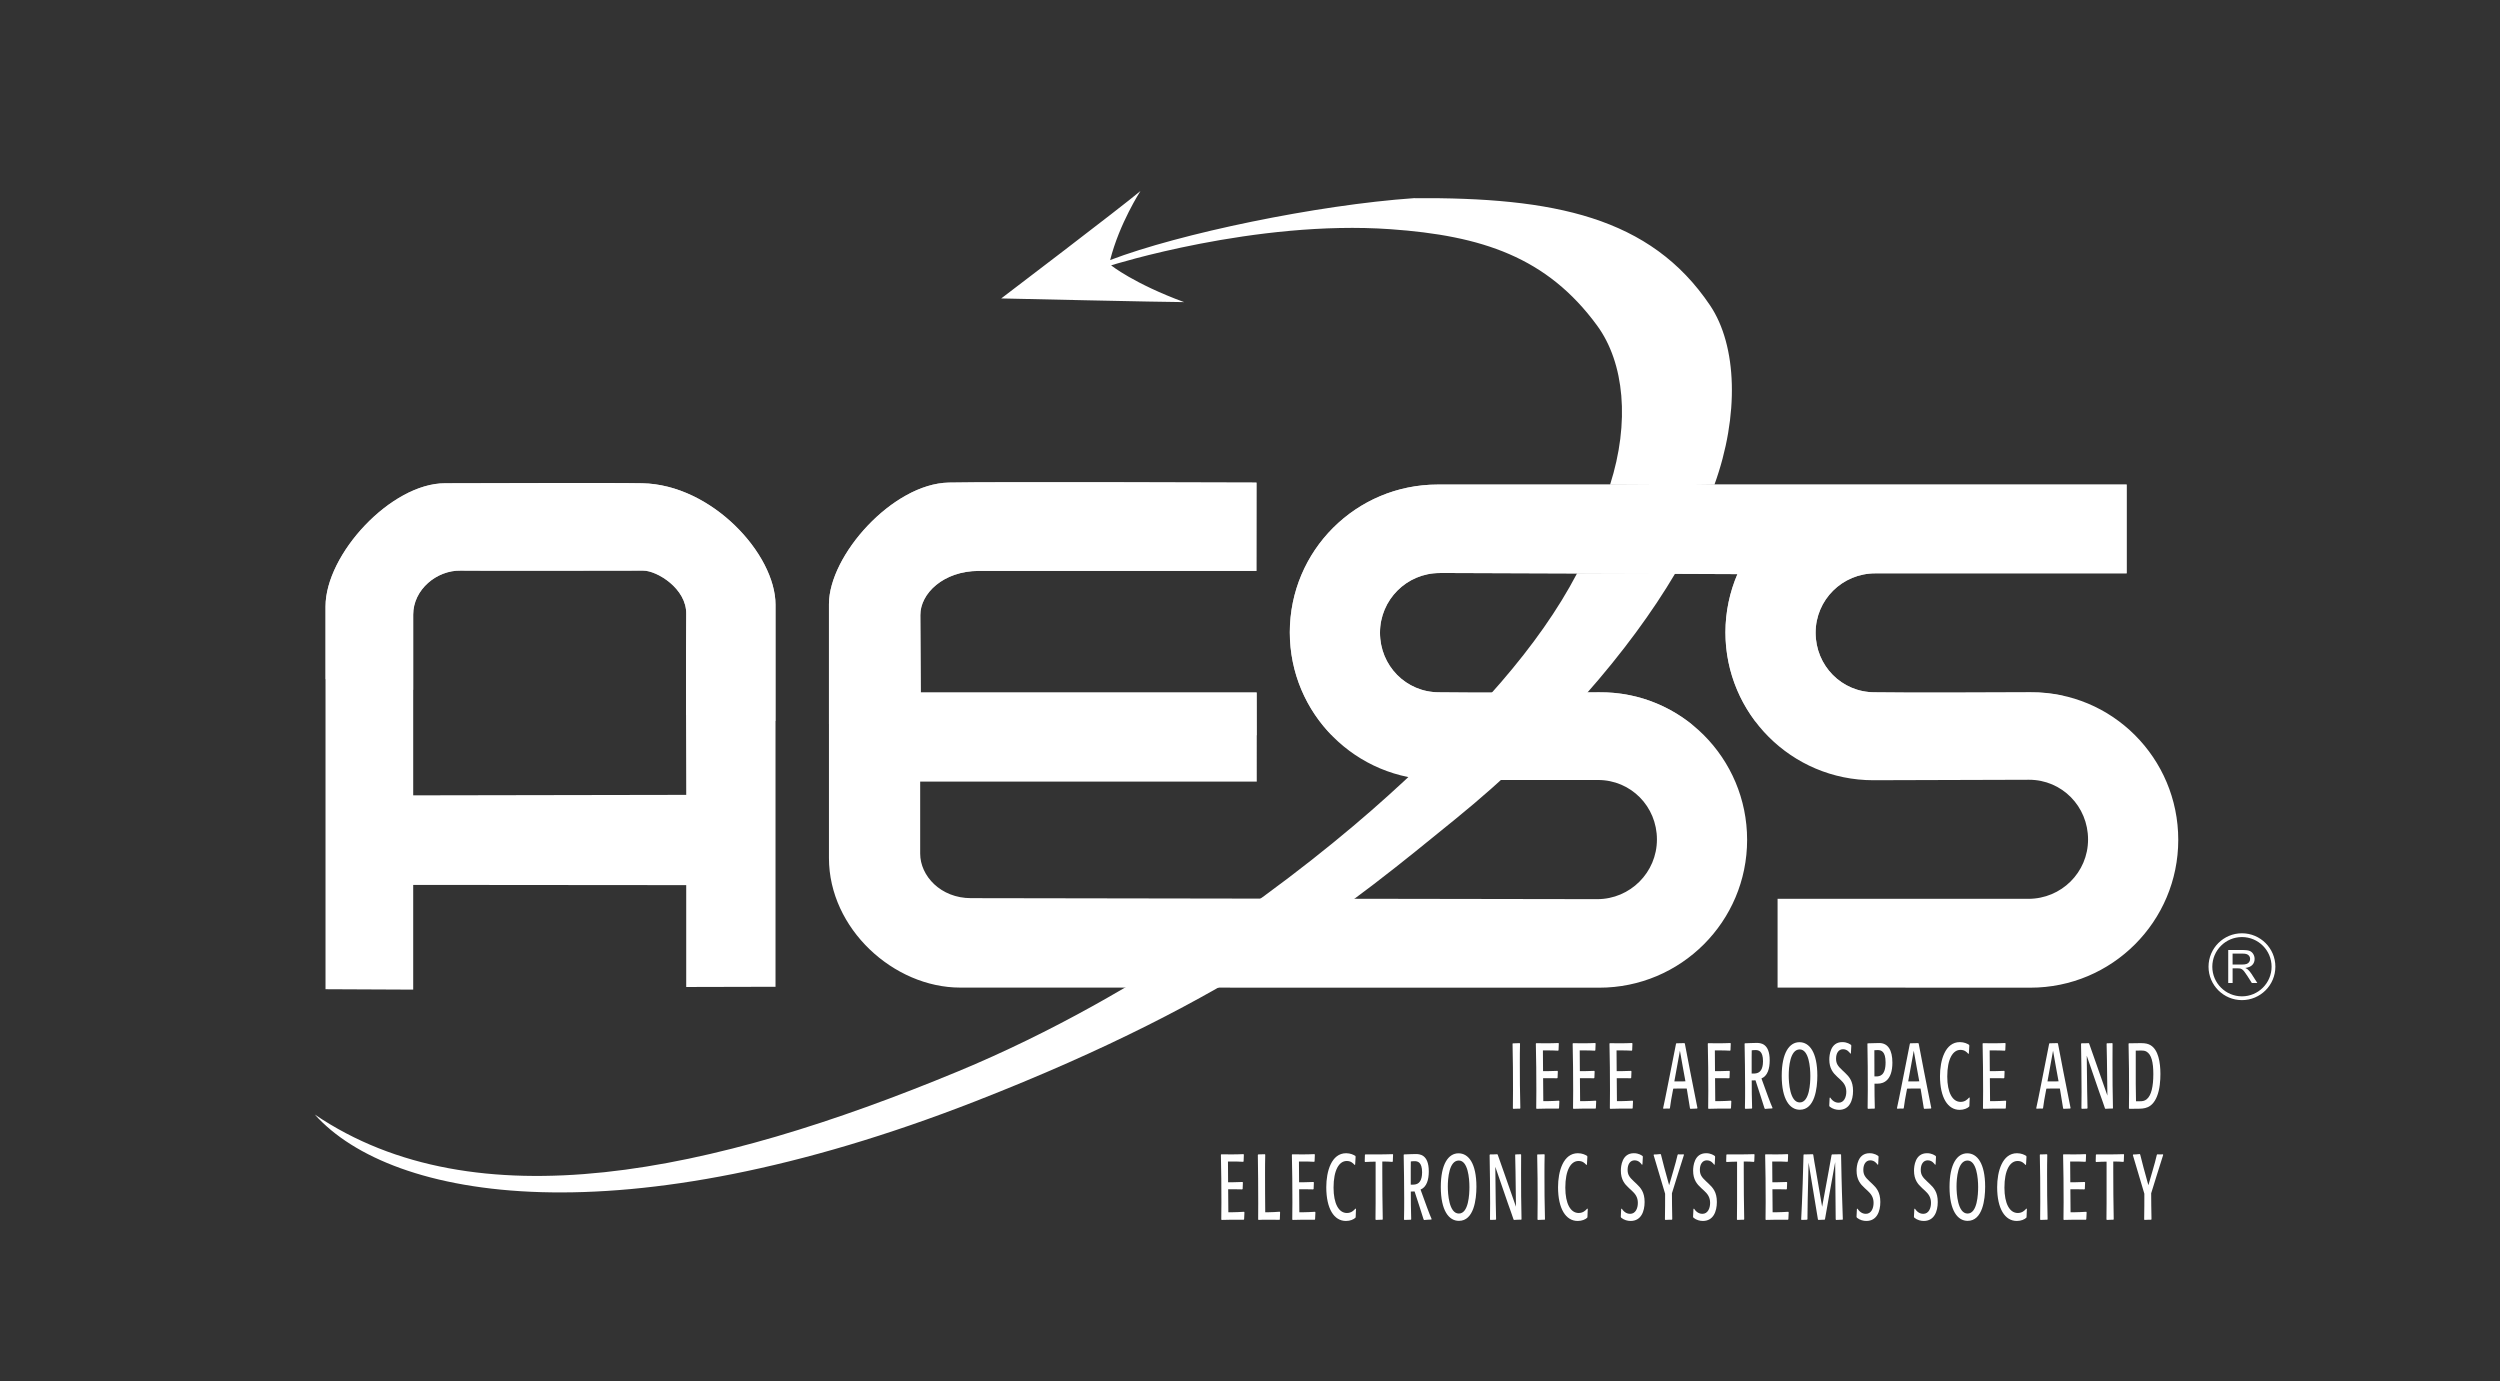 <?xml version="1.0" encoding="iso-8859-1"?>
<!-- Generator: Adobe Illustrator 26.0.1, SVG Export Plug-In . SVG Version: 6.00 Build 0)  -->
<svg version="1.1" xmlns="http://www.w3.org/2000/svg" xmlns:xlink="http://www.w3.org/1999/xlink" x="0px" y="0px"
	 viewBox="0 0 324 179" style="enable-background:new 0 0 324 179;" xml:space="preserve">
<rect x="0" y="0" width="324" height="179" fill="#333333" stroke="none"/>
<g id="AESS">
	<path style="fill:#FFFFFF;" d="M100.508,127.886c0,0,0-44.731,0-49.515c0-6.555-8.254-15.57-17.272-15.742
		c-4.06-0.078-21.86,0-25.552,0c-6.996,0-15.498,9.197-15.497,15.972c0.001,3.977,0,49.602,0,49.602l11.364,0.052v-13.572
		l35.383,0.03v13.201L100.508,127.886z M53.551,103.077c0,0,0-21.625,0-23.419c0-3.271,3.074-5.769,6.137-5.706
		c2.125,0.044,21.938,0,23.688,0s5.621,2.312,5.559,5.625s0,23.438,0,23.438L53.551,103.077z"/>
	<path style="fill:#FFFFFF;" d="M275.616,62.798h-89.294c-10.586,0-19.164,8.572-19.164,19.155c0,10.586,8.578,19.134,19.164,19.134
		c0,0,17.212,0,20.779,0c4.273,0,7.637,3.434,7.637,7.707c0,4.273-3.464,7.736-7.737,7.736l-81.163-0.13
		c-3.92,0-6.583-2.878-6.583-5.774c0-2.069,0-9.328,0-9.328h43.621V89.74h-43.543c0,0-0.041-8.121-0.056-10.019
		c-0.021-2.789,2.97-5.716,7.561-5.731c3.936-0.012,35.995,0,35.995,0l0.01-11.448c0,0-34.435-0.123-39.901,0
		c-7.255,0.163-15.509,9.435-15.509,15.75c0,4.613,0,24.927,0,32.918c0,9.154,8.393,16.782,17.012,16.782l82.818,0.012
		c10.586,0,19.164-8.578,19.164-19.161c0-10.586-8.554-19.21-19.14-19.122c-3.524,0.029-17.411,0.063-20.797,0
		c-4.273,0-7.643-3.445-7.643-7.719c0-4.273,3.464-7.736,7.737-7.736l0.019-0.008c3.521,0,38.564,0.149,38.564,0.149
		c-0.989,2.312-1.553,4.871-1.553,7.546c0,10.586,8.578,19.164,19.164,19.164c0,0,16.622-0.06,20.189-0.06
		c4.273,0,7.645,3.463,7.645,7.736c0,4.273-3.464,7.695-7.737,7.695h-0.02c-3.52,0-32.481,0-32.481,0v11.503l32.764,0.012
		c10.586,0,19.164-8.578,19.164-19.161c0-10.586-8.569-19.21-19.155-19.122c-3.525,0.029-16.813,0.063-20.199,0
		c-4.273,0-7.644-3.445-7.644-7.719c0-4.273,3.464-7.695,7.737-7.695h0.019c3.521,0,32.555,0,32.555,0V62.798z"/>
</g>
<g id="AESS_copy">
	<path style="opacity:0.7;fill:#FFFFFF;" d="M83.235,62.629c-4.06-0.078-21.86,0-25.552,0c-6.996,0-15.498,9.197-15.497,15.972
		c0,0.993,0,4.584,0,9.413c3.707,0.488,7.5,0.953,11.363,1.397v-9.753c0-3.271,3.074-5.769,6.137-5.706
		c2.125,0.044,21.938,0,23.688,0s5.621,2.312,5.559,5.625c-0.032,1.671-0.031,7.62-0.023,13.106
		c3.816,0.274,7.686,0.526,11.598,0.759V78.371C100.508,71.816,92.254,62.801,83.235,62.629z M243.042,74.307h0.019
		c3.521,0,32.555,0,32.555,0V62.798h-89.294c-10.586,0-19.164,8.572-19.164,19.155c0,5.181,2.063,9.865,5.403,13.307
		c16.089-0.116,31.737-0.569,46.757-1.33c-3.286-2.659-7.467-4.247-12.03-4.209c-3.524,0.029-17.411,0.063-20.797,0
		c-4.273,0-7.643-3.445-7.643-7.719c0-4.273,3.464-7.736,7.737-7.736l0.019-0.008c3.521,0,38.564,0.149,38.564,0.149
		c-0.989,2.312-1.553,4.871-1.553,7.546c0,4.334,1.455,8.317,3.879,11.527c14.017-0.825,27.441-1.916,40.118-3.246
		c-1.435-0.335-2.925-0.526-4.465-0.514c-3.525,0.029-16.813,0.063-20.199,0c-4.273,0-7.644-3.445-7.644-7.719
		C235.305,77.729,238.769,74.307,243.042,74.307z M119.333,89.74c0,0-0.041-8.121-0.056-10.019c-0.021-2.789,2.97-5.716,7.561-5.731
		c3.936-0.012,35.995,0,35.995,0l0.01-11.448c0,0-34.435-0.123-39.901,0c-7.255,0.163-15.509,9.435-15.509,15.75v15.537
		c17.696,0.93,36.274,1.436,55.44,1.46l-0.039-5.549H119.333z"/>
	<g>
		<g>
			<path style="fill:#FFFFFF;" d="M290.557,129.616c-2.389,0-4.332-1.943-4.332-4.332c0-2.388,1.943-4.331,4.332-4.331
				c2.388,0,4.331,1.943,4.331,4.331C294.888,127.673,292.944,129.616,290.557,129.616z M290.557,121.443
				c-2.118,0-3.842,1.724-3.842,3.841c0,2.118,1.724,3.842,3.842,3.842c2.117,0,3.841-1.724,3.841-3.842
				C294.397,123.167,292.674,121.443,290.557,121.443z"/>
		</g>
	</g>
	<g>
		<g>
			<g>
				<path style="fill:#FFFFFF;" d="M288.778,127.394v-4.276h1.896c0.381,0,0.671,0.039,0.869,0.115
					c0.198,0.077,0.357,0.213,0.476,0.407c0.118,0.194,0.178,0.409,0.178,0.645c0,0.304-0.098,0.56-0.294,0.768
					c-0.197,0.208-0.5,0.34-0.91,0.396c0.149,0.072,0.264,0.143,0.341,0.213c0.165,0.151,0.322,0.341,0.47,0.568l0.744,1.164h-0.712
					l-0.565-0.89c-0.166-0.257-0.302-0.453-0.409-0.589c-0.106-0.137-0.202-0.231-0.287-0.286c-0.084-0.055-0.171-0.093-0.258-0.113
					c-0.064-0.014-0.169-0.021-0.315-0.021h-0.656v1.898H288.778z M289.344,125.005h1.217c0.259,0,0.461-0.027,0.607-0.08
					c0.146-0.054,0.257-0.14,0.332-0.257c0.076-0.118,0.114-0.245,0.114-0.384c0-0.202-0.073-0.368-0.221-0.499
					c-0.146-0.13-0.378-0.195-0.695-0.195h-1.354V125.005z"/>
			</g>
		</g>
	</g>
</g>
<g id="FINAL_curve">
	<path style="fill:#FFFFFF;" d="M222.189,62.82c3.25-9,2.949-18.021-0.564-23.243c-7.729-11.486-20.261-14.02-38.386-13.895
		c-12.544,0.875-30.364,4.583-39.364,8.02c1.195-4.731,3.928-8.948,3.928-8.948c-2.412,2.041-18.044,13.923-18.044,13.923
		s21.312,0.478,23.702,0.478C146.962,36.766,144,34.39,144,34.39s18.712-5.917,36.188-4.687c11.88,0.836,20.312,3.625,26.799,12.491
		c3.541,4.841,4.261,12.543,1.677,20.627C211.319,62.836,219.147,62.914,222.189,62.82z"/>
	<path style="fill:#FFFFFF;" d="M179.921,103.097c-10.959,9.908-31.625,25.75-55.75,35.75c-31.952,13.244-62.5,19.75-83.376,5.597
		c10.001,11.153,39.617,16.245,85.626-1.722c34.25-13.375,48.804-25.686,62.188-36.562c12.781-10.387,22.621-21.881,28.536-31.905
		c-4.07,0-8.608,0.036-12.75,0.036C199.428,83.773,191.199,92.899,179.921,103.097z"/>
	<g>
		<path style="fill:#FFFFFF;" d="M196.069,143.632c0-0.384,0.017-1.463,0.017-2.327c0-2.23-0.009-3.802-0.059-6.032l0.042-0.061
			h0.218c0.244,0,0.412-0.012,0.656-0.023l0.051,0.06c-0.025,0.96-0.025,1.632-0.025,2.591c0,2.027,0.008,3.442,0.067,5.769
			l-0.042,0.072h-0.278c-0.227,0-0.378,0.012-0.604,0.024L196.069,143.632z"/>
		<path style="fill:#FFFFFF;" d="M200.531,142.708c0.563,0,0.95-0.036,1.513-0.06l0.051,0.072c-0.025,0.323-0.033,0.551-0.042,0.887
			l-0.051,0.072h-1.731c-0.429,0-0.866,0.024-1.127,0.024l-0.05-0.061c0.017-0.827,0.017-1.415,0.017-2.255
			c0-2.267-0.017-3.861-0.067-6.128l0.042-0.061c0.244,0,0.841,0.012,1.328,0.012c0.58,0,0.984-0.012,1.556-0.035l0.051,0.071
			c-0.018,0.312-0.025,0.54-0.034,0.852l-0.05,0.072c-0.572-0.036-0.968-0.036-1.539-0.036h-0.438c0,0.995,0.009,1.691,0.018,2.687
			h0.571c0.429,0,0.74-0.012,1.295-0.036l0.05,0.072c-0.017,0.3-0.024,0.516-0.033,0.827l-0.059,0.061
			c-0.277-0.013-0.471-0.013-0.748-0.013h-1.068c0,1.104,0.009,1.871,0.025,2.975H200.531z"/>
		<path style="fill:#FFFFFF;" d="M205.302,142.708c0.563,0,0.95-0.036,1.513-0.06l0.051,0.072c-0.025,0.323-0.033,0.551-0.042,0.887
			l-0.051,0.072h-1.731c-0.429,0-0.866,0.024-1.127,0.024l-0.05-0.061c0.017-0.827,0.017-1.415,0.017-2.255
			c0-2.267-0.017-3.861-0.067-6.128l0.042-0.061c0.244,0,0.841,0.012,1.328,0.012c0.58,0,0.984-0.012,1.556-0.035l0.051,0.071
			c-0.018,0.312-0.025,0.54-0.034,0.852l-0.05,0.072c-0.572-0.036-0.968-0.036-1.539-0.036h-0.438c0,0.995,0.009,1.691,0.018,2.687
			h0.571c0.429,0,0.74-0.012,1.295-0.036l0.05,0.072c-0.017,0.3-0.024,0.516-0.033,0.827l-0.059,0.061
			c-0.277-0.013-0.471-0.013-0.748-0.013h-1.068c0,1.104,0.009,1.871,0.025,2.975H205.302z"/>
		<path style="fill:#FFFFFF;" d="M210.074,142.708c0.563,0,0.95-0.036,1.513-0.06l0.051,0.072c-0.025,0.323-0.033,0.551-0.042,0.887
			l-0.051,0.072h-1.731c-0.429,0-0.866,0.024-1.127,0.024l-0.05-0.061c0.017-0.827,0.017-1.415,0.017-2.255
			c0-2.267-0.017-3.861-0.067-6.128l0.042-0.061c0.244,0,0.841,0.012,1.328,0.012c0.58,0,0.984-0.012,1.556-0.035l0.051,0.071
			c-0.018,0.312-0.025,0.54-0.034,0.852l-0.05,0.072c-0.572-0.036-0.968-0.036-1.539-0.036h-0.438c0,0.995,0.009,1.691,0.018,2.687
			h0.571c0.429,0,0.74-0.012,1.295-0.036l0.05,0.072c-0.017,0.3-0.024,0.516-0.033,0.827l-0.059,0.061
			c-0.277-0.013-0.471-0.013-0.748-0.013h-1.068c0,1.104,0.009,1.871,0.025,2.975H210.074z"/>
		<path style="fill:#FFFFFF;" d="M216.776,141.485c-0.151,0.791-0.252,1.331-0.353,2.122l-0.06,0.072
			c-0.067,0-0.219-0.012-0.327-0.012c-0.169,0-0.286,0.012-0.454,0.023l-0.042-0.071c0.21-0.948,0.345-1.644,0.538-2.615
			l0.604-3.046c0.202-0.996,0.328-1.703,0.53-2.687l0.05-0.061c0.388,0,0.656-0.012,1.034-0.023l0.06,0.06
			c0.084,0.504,1.228,6.393,1.631,8.348l-0.042,0.072c-0.319,0.012-0.547,0.012-0.874,0.036l-0.051-0.072
			c-0.126-0.84-0.228-1.439-0.37-2.267l-0.051-0.288h-1.219c-0.193,0-0.336,0-0.529,0.012L216.776,141.485z M218.088,138.259
			c-0.143-0.768-0.227-1.308-0.37-2.087c-0.143,0.779-0.235,1.331-0.723,3.981h0.706c0.27,0,0.463,0,0.731-0.012L218.088,138.259z"
			/>
		<path style="fill:#FFFFFF;" d="M222.816,142.708c0.563,0,0.95-0.036,1.513-0.06l0.051,0.072c-0.025,0.323-0.033,0.551-0.042,0.887
			l-0.051,0.072h-1.731c-0.429,0-0.866,0.024-1.127,0.024l-0.05-0.061c0.017-0.827,0.017-1.415,0.017-2.255
			c0-2.267-0.017-3.861-0.067-6.128l0.042-0.061c0.244,0,0.841,0.012,1.328,0.012c0.58,0,0.984-0.012,1.556-0.035l0.051,0.071
			c-0.018,0.312-0.025,0.54-0.034,0.852l-0.05,0.072c-0.572-0.036-0.968-0.036-1.539-0.036h-0.438c0,0.995,0.009,1.691,0.018,2.687
			h0.571c0.429,0,0.74-0.012,1.295-0.036l0.05,0.072c-0.017,0.3-0.024,0.516-0.033,0.827l-0.059,0.061
			c-0.277-0.013-0.471-0.013-0.748-0.013h-1.068c0,1.104,0.009,1.871,0.025,2.975H222.816z"/>
		<path style="fill:#FFFFFF;" d="M227.023,140.021c0.009,1.199,0,2.279,0.051,3.586l-0.042,0.072h-0.151
			c-0.253,0-0.438,0.012-0.689,0.024l-0.051-0.072c0.025-0.983,0.025-1.667,0.025-2.65c0-0.768-0.034-5.109-0.067-5.709l0.042-0.061
			c0.555-0.012,0.941-0.048,1.496-0.048c0.488,0,1.716,0.013,1.716,2.255c0,1.056-0.261,2.015-1.068,2.351
			c0.647,1.799,1.16,3.215,1.43,3.802l-0.025,0.084c-0.353,0.013-0.589,0.024-0.934,0.061l-0.075-0.072
			c-0.059-0.239-0.95-2.962-1.169-3.634c-0.143,0.012-0.252,0.012-0.395,0.012H227.023z M227.233,139.134
			c0.589,0,0.908-0.191,1.102-0.659c0.143-0.348,0.151-0.804,0.151-0.936c0-1.355-0.589-1.451-0.983-1.451
			c-0.211,0-0.421,0.024-0.479,0.036c-0.009,0.323-0.009,0.563-0.009,0.888v2.122H227.233z"/>
		<path style="fill:#FFFFFF;" d="M233.257,143.823c-1.303,0-2.346-1.331-2.346-4.39c0-2.998,0.992-4.365,2.296-4.365
			c1.286,0,2.32,1.283,2.32,4.342C235.527,141.053,235.199,143.823,233.257,143.823z M233.24,136.004
			c-1.261,0-1.421,2.339-1.421,3.37c0,0.911,0.143,3.502,1.43,3.502c1.27,0,1.37-2.507,1.37-3.43
			C234.619,138.295,234.426,136.004,233.24,136.004z"/>
		<path style="fill:#FFFFFF;" d="M239.811,136.556c-0.127-0.18-0.412-0.576-0.959-0.576c-0.58,0-0.899,0.528-0.899,1.224
			c0,0.636,0.235,0.96,0.799,1.487l0.37,0.348c0.529,0.504,1.034,1.067,1.034,2.339c0,1.224-0.454,2.459-1.816,2.459
			c-0.37,0-0.832-0.108-1.219-0.42l-0.051-0.12c0.025-0.336,0.042-0.684,0.051-1.02l0.075-0.036c0.379,0.6,0.85,0.672,1.085,0.672
			c0.697,0,1-0.708,1-1.415c0-0.72-0.311-1.151-0.781-1.583l-0.379-0.348c-0.546-0.504-1.042-1.08-1.042-2.255
			c0-0.564,0.143-2.255,1.681-2.255c0.64,0,1.01,0.275,1.144,0.371l0.025,0.108c-0.025,0.324-0.042,0.647-0.051,0.972
			L239.811,136.556z"/>
		<path style="fill:#FFFFFF;" d="M242.934,143.68h-0.21c-0.235,0-0.403,0.012-0.631,0.024l-0.05-0.072
			c0.017-0.899,0.024-1.547,0.024-2.446c0-2.195-0.008-3.73-0.05-5.913l0.042-0.061h0.143c0.438,0,0.824-0.035,1.354-0.035
			c1.11,0,1.698,0.899,1.698,2.53c0,2.303-1.126,2.734-1.899,2.734h-0.421c0.009,1.056,0,2.111,0.042,3.166L242.934,143.68z
			 M243.127,139.506c0.463,0,1.244-0.072,1.244-1.823c0-1.427-0.562-1.595-1.034-1.595c-0.143,0-0.285,0.012-0.42,0.024
			c0.009,1.259,0.009,2.135,0.009,3.394H243.127z"/>
		<path style="fill:#FFFFFF;" d="M247.082,141.485c-0.151,0.791-0.252,1.331-0.353,2.122l-0.06,0.072
			c-0.067,0-0.219-0.012-0.327-0.012c-0.169,0-0.286,0.012-0.454,0.023l-0.042-0.071c0.21-0.948,0.345-1.644,0.538-2.615
			l0.604-3.046c0.202-0.996,0.328-1.703,0.53-2.687l0.05-0.061c0.388,0,0.656-0.012,1.034-0.023l0.06,0.06
			c0.084,0.504,1.228,6.393,1.631,8.348l-0.042,0.072c-0.319,0.012-0.547,0.012-0.875,0.036l-0.05-0.072
			c-0.126-0.84-0.228-1.439-0.37-2.267l-0.051-0.288h-1.219c-0.193,0-0.336,0-0.529,0.012L247.082,141.485z M248.394,138.259
			c-0.143-0.768-0.227-1.308-0.37-2.087c-0.143,0.779-0.235,1.331-0.723,3.981h0.706c0.27,0,0.463,0,0.731-0.012L248.394,138.259z"
			/>
		<path style="fill:#FFFFFF;" d="M255.225,135.512c-0.025,0.372-0.042,0.636-0.06,1.02l-0.067,0.049
			c-0.235-0.265-0.504-0.517-1.025-0.517c-0.983,0-1.707,1.164-1.707,3.454c0,2.075,0.673,3.286,1.732,3.286
			c0.547,0,0.874-0.3,1.109-0.575l0.067,0.048c-0.025,0.396-0.033,0.672-0.042,1.067l-0.042,0.084
			c-0.219,0.204-0.655,0.408-1.219,0.408c-1.539,0-2.548-1.583-2.548-4.378c0-2.039,0.664-4.401,2.573-4.401
			c0.562,0,0.967,0.204,1.193,0.348L255.225,135.512z"/>
		<path style="fill:#FFFFFF;" d="M258.431,142.708c0.563,0,0.95-0.036,1.513-0.06l0.051,0.072c-0.025,0.323-0.033,0.551-0.042,0.887
			l-0.051,0.072h-1.731c-0.429,0-0.866,0.024-1.127,0.024l-0.05-0.061c0.017-0.827,0.017-1.415,0.017-2.255
			c0-2.267-0.017-3.861-0.067-6.128l0.042-0.061c0.244,0,0.841,0.012,1.328,0.012c0.58,0,0.984-0.012,1.556-0.035l0.051,0.071
			c-0.018,0.312-0.025,0.54-0.034,0.852l-0.05,0.072c-0.572-0.036-0.968-0.036-1.539-0.036h-0.438c0,0.995,0.009,1.691,0.018,2.687
			h0.571c0.429,0,0.74-0.012,1.295-0.036l0.05,0.072c-0.017,0.3-0.024,0.516-0.033,0.827l-0.059,0.061
			c-0.277-0.013-0.471-0.013-0.748-0.013h-1.068c0,1.104,0.009,1.871,0.025,2.975H258.431z"/>
		<path style="fill:#FFFFFF;" d="M265.134,141.485c-0.151,0.791-0.252,1.331-0.353,2.122l-0.06,0.072
			c-0.067,0-0.219-0.012-0.327-0.012c-0.169,0-0.286,0.012-0.454,0.023l-0.042-0.071c0.21-0.948,0.345-1.644,0.538-2.615
			l0.604-3.046c0.202-0.996,0.328-1.703,0.53-2.687l0.05-0.061c0.388,0,0.656-0.012,1.034-0.023l0.06,0.06
			c0.084,0.504,1.228,6.393,1.631,8.348l-0.042,0.072c-0.319,0.012-0.547,0.012-0.874,0.036l-0.051-0.072
			c-0.126-0.84-0.228-1.439-0.37-2.267l-0.051-0.288h-1.219c-0.193,0-0.336,0-0.529,0.012L265.134,141.485z M266.445,138.259
			c-0.143-0.768-0.227-1.308-0.37-2.087c-0.143,0.779-0.235,1.331-0.723,3.981h0.706c0.27,0,0.463,0,0.731-0.012L266.445,138.259z"
			/>
		<path style="fill:#FFFFFF;" d="M273.057,135.212c0.261,0,0.438-0.012,0.689-0.023l0.042,0.06
			c-0.008,0.899-0.008,1.523-0.008,2.411c0,2.207,0.008,3.742,0.059,5.948l-0.051,0.072c-0.059-0.012-0.109-0.012-0.168-0.012
			c-0.277,0-0.471,0.023-0.757,0.036l-0.059-0.061c-0.252-0.779-0.463-1.319-0.731-2.087l-1.631-4.737
			c0.05,4.306,0.059,5.505,0.101,6.788l-0.051,0.072c-0.252,0-0.429,0.012-0.689,0.024l-0.05-0.072
			c0.017-0.779,0.017-1.331,0.017-2.111c0-2.087-0.033-4.365-0.067-6.236l0.051-0.072c0.345,0,0.588,0,0.941-0.023l0.059,0.06
			c0.404,1.176,1.22,3.431,2.363,6.74c-0.051-4.377-0.067-5.492-0.102-6.716L273.057,135.212z"/>
		<path style="fill:#FFFFFF;" d="M275.91,143.632c0-0.899,0.017-1.415,0.017-1.931c0-2.375-0.009-4.042-0.067-6.429l0.042-0.061
			c0.571,0,0.807-0.023,1.547-0.023c0.631,0,0.976,0.096,1.27,0.275c0.992,0.6,1.27,2.195,1.27,3.73
			c0,0.804-0.067,1.991-0.462,2.938c-0.64,1.535-1.648,1.559-2.531,1.559c-0.563,0-0.815,0.013-1.042,0.013L275.91,143.632z
			 M277.339,142.721c0.294,0,0.58-0.024,0.866-0.252c0.613-0.492,0.866-1.68,0.866-3.274c0-1.499-0.235-2.543-0.9-2.915
			c-0.21-0.119-0.471-0.132-0.681-0.132c-0.269,0-0.697,0.013-0.697,0.013v4.306c0,0.827,0.008,1.415,0.033,2.255H277.339z"/>
		<path style="fill:#FFFFFF;" d="M159.716,157.108c0.563,0,0.95-0.036,1.513-0.06l0.051,0.072c-0.025,0.323-0.034,0.551-0.042,0.887
			l-0.051,0.072h-1.732c-0.429,0-0.866,0.024-1.127,0.024l-0.05-0.061c0.017-0.827,0.017-1.415,0.017-2.255
			c0-2.267-0.017-3.861-0.067-6.128l0.042-0.061c0.244,0,0.841,0.012,1.328,0.012c0.581,0,0.984-0.012,1.555-0.035l0.051,0.071
			c-0.017,0.312-0.025,0.54-0.033,0.852l-0.051,0.072c-0.572-0.036-0.967-0.036-1.539-0.036h-0.437c0,0.995,0.008,1.691,0.017,2.687
			h0.572c0.429,0,0.74-0.012,1.294-0.036l0.051,0.072c-0.017,0.3-0.025,0.516-0.033,0.827l-0.059,0.061
			c-0.278-0.013-0.471-0.013-0.749-0.013h-1.068c0,1.104,0.009,1.871,0.025,2.975H159.716z"/>
		<path style="fill:#FFFFFF;" d="M164.369,157.108c0.547,0,0.934-0.036,1.488-0.071l0.042,0.071
			c-0.017,0.336-0.025,0.576-0.033,0.912l-0.051,0.071c-0.252-0.012-0.429-0.012-0.673-0.012h-1.151c-0.328,0-0.555,0-0.883,0.024
			l-0.051-0.072c0.009-0.779,0.009-1.319,0.009-2.099c0-0.864-0.017-5.602-0.051-6.261l0.051-0.061c0.311,0,0.538-0.012,0.857-0.023
			l0.051,0.06c-0.025,0.936-0.025,1.583-0.025,2.519c0,0.3,0.008,4.702,0.025,4.941H164.369z"/>
		<path style="fill:#FFFFFF;" d="M168.914,157.108c0.563,0,0.95-0.036,1.513-0.06l0.051,0.072c-0.025,0.323-0.033,0.551-0.042,0.887
			l-0.051,0.072h-1.731c-0.429,0-0.866,0.024-1.127,0.024l-0.05-0.061c0.017-0.827,0.017-1.415,0.017-2.255
			c0-2.267-0.017-3.861-0.067-6.128l0.042-0.061c0.244,0,0.841,0.012,1.328,0.012c0.58,0,0.984-0.012,1.556-0.035l0.051,0.071
			c-0.018,0.312-0.025,0.54-0.034,0.852l-0.05,0.072c-0.572-0.036-0.968-0.036-1.539-0.036h-0.438c0,0.995,0.009,1.691,0.018,2.687
			h0.571c0.429,0,0.74-0.012,1.295-0.036l0.05,0.072c-0.017,0.3-0.024,0.516-0.033,0.827l-0.059,0.061
			c-0.277-0.013-0.471-0.013-0.748-0.013h-1.068c0,1.104,0.009,1.871,0.025,2.975H168.914z"/>
		<path style="fill:#FFFFFF;" d="M175.688,149.912c-0.025,0.372-0.042,0.636-0.06,1.02l-0.067,0.049
			c-0.235-0.265-0.504-0.517-1.025-0.517c-0.983,0-1.707,1.164-1.707,3.454c0,2.075,0.673,3.286,1.732,3.286
			c0.547,0,0.874-0.3,1.109-0.575l0.067,0.048c-0.025,0.396-0.033,0.672-0.042,1.067l-0.042,0.084
			c-0.219,0.204-0.655,0.408-1.219,0.408c-1.539,0-2.548-1.583-2.548-4.378c0-2.039,0.664-4.401,2.573-4.401
			c0.562,0,0.967,0.204,1.193,0.348L175.688,149.912z"/>
		<path style="fill:#FFFFFF;" d="M178.263,158.032c0.017-0.768,0.017-1.308,0.017-2.075v-5.409
			c-0.504,0.013-0.857,0.013-1.361,0.048l-0.051-0.071c0.017-0.312,0.025-0.528,0.025-0.852l0.05-0.061h1.455
			c0.782,0,1.328-0.012,2.102-0.035l0.042,0.071c0,0.264-0.025,0.54-0.033,0.864l-0.059,0.071c-0.438-0.048-0.749-0.048-1.186-0.048
			h-0.118v1.199c0,2.111,0.017,4.138,0.059,6.272l-0.05,0.072h-0.228c-0.227,0-0.387,0.012-0.613,0.024L178.263,158.032z"/>
		<path style="fill:#FFFFFF;" d="M182.841,154.422c0.009,1.199,0,2.279,0.051,3.586l-0.042,0.072h-0.151
			c-0.253,0-0.438,0.012-0.689,0.024l-0.051-0.072c0.025-0.983,0.025-1.667,0.025-2.65c0-0.768-0.034-5.109-0.067-5.709l0.042-0.061
			c0.555-0.012,0.941-0.048,1.496-0.048c0.488,0,1.716,0.013,1.716,2.255c0,1.056-0.261,2.015-1.068,2.351
			c0.647,1.799,1.16,3.215,1.43,3.802l-0.025,0.084c-0.353,0.013-0.589,0.024-0.934,0.061l-0.075-0.072
			c-0.059-0.239-0.95-2.962-1.169-3.634c-0.143,0.012-0.252,0.012-0.395,0.012H182.841z M183.051,153.534
			c0.589,0,0.908-0.191,1.102-0.659c0.143-0.348,0.151-0.804,0.151-0.936c0-1.355-0.589-1.451-0.983-1.451
			c-0.211,0-0.421,0.024-0.479,0.036c-0.009,0.323-0.009,0.563-0.009,0.888v2.122H183.051z"/>
		<path style="fill:#FFFFFF;" d="M189.074,158.224c-1.303,0-2.346-1.331-2.346-4.39c0-2.998,0.992-4.365,2.296-4.365
			c1.286,0,2.32,1.283,2.32,4.342C191.345,155.453,191.017,158.224,189.074,158.224z M189.058,150.404
			c-1.261,0-1.421,2.339-1.421,3.37c0,0.911,0.143,3.502,1.43,3.502c1.27,0,1.37-2.507,1.37-3.43
			C190.437,152.695,190.243,150.404,189.058,150.404z"/>
		<path style="fill:#FFFFFF;" d="M196.408,149.612c0.261,0,0.438-0.012,0.689-0.023l0.042,0.06
			c-0.008,0.899-0.008,1.523-0.008,2.411c0,2.207,0.008,3.742,0.059,5.948l-0.051,0.072c-0.059-0.012-0.109-0.012-0.168-0.012
			c-0.277,0-0.471,0.023-0.757,0.036l-0.059-0.061c-0.252-0.779-0.463-1.319-0.731-2.087l-1.631-4.737
			c0.05,4.306,0.059,5.505,0.101,6.788l-0.051,0.072c-0.252,0-0.429,0.012-0.689,0.024l-0.05-0.072
			c0.017-0.779,0.017-1.331,0.017-2.111c0-2.087-0.033-4.365-0.067-6.236l0.051-0.072c0.345,0,0.588,0,0.941-0.023l0.059,0.06
			c0.404,1.176,1.22,3.431,2.363,6.74c-0.051-4.377-0.067-5.492-0.102-6.716L196.408,149.612z"/>
		<path style="fill:#FFFFFF;" d="M199.261,158.032c0-0.384,0.017-1.463,0.017-2.327c0-2.23-0.009-3.802-0.059-6.032l0.042-0.061
			h0.218c0.244,0,0.412-0.012,0.656-0.023l0.051,0.06c-0.025,0.96-0.025,1.632-0.025,2.591c0,2.027,0.008,3.442,0.067,5.769
			l-0.042,0.072h-0.278c-0.227,0-0.378,0.012-0.604,0.024L199.261,158.032z"/>
		<path style="fill:#FFFFFF;" d="M205.725,149.912c-0.025,0.372-0.042,0.636-0.06,1.02l-0.067,0.049
			c-0.235-0.265-0.504-0.517-1.025-0.517c-0.983,0-1.707,1.164-1.707,3.454c0,2.075,0.673,3.286,1.732,3.286
			c0.547,0,0.874-0.3,1.109-0.575l0.067,0.048c-0.025,0.396-0.033,0.672-0.042,1.067l-0.042,0.084
			c-0.219,0.204-0.655,0.408-1.219,0.408c-1.539,0-2.548-1.583-2.548-4.378c0-2.039,0.664-4.401,2.573-4.401
			c0.562,0,0.967,0.204,1.193,0.348L205.725,149.912z"/>
		<path style="fill:#FFFFFF;" d="M212.796,150.956c-0.127-0.18-0.412-0.576-0.959-0.576c-0.58,0-0.899,0.528-0.899,1.224
			c0,0.636,0.235,0.96,0.799,1.487l0.37,0.348c0.529,0.504,1.034,1.067,1.034,2.339c0,1.224-0.454,2.459-1.816,2.459
			c-0.37,0-0.832-0.108-1.219-0.42l-0.051-0.12c0.025-0.336,0.042-0.684,0.051-1.02l0.075-0.036c0.378,0.6,0.85,0.672,1.085,0.672
			c0.697,0,1-0.708,1-1.415c0-0.72-0.311-1.151-0.781-1.583l-0.379-0.348c-0.547-0.504-1.042-1.08-1.042-2.255
			c0-0.564,0.143-2.255,1.681-2.255c0.64,0,1.01,0.275,1.144,0.371l0.025,0.108c-0.025,0.324-0.042,0.647-0.051,0.972
			L212.796,150.956z"/>
		<path style="fill:#FFFFFF;" d="M216.86,151.748c0.261-0.9,0.387-1.355,0.555-2.075l0.06-0.072c0.033,0,0.235,0.012,0.345,0.012
			s0.336-0.012,0.387-0.012l0.033,0.072c-0.126,0.384-0.715,2.278-0.849,2.698l-0.707,2.279c0,0.563,0.018,2.494,0.042,3.357
			l-0.05,0.072c-0.387,0-0.463,0-0.85,0.024l-0.05-0.072c0.024-0.768,0.024-2.782,0.024-3.322c-0.672-2.267-1.328-4.485-1.487-5.001
			l0.033-0.084c0.345-0.013,0.479-0.013,0.857-0.061l0.059,0.072c0.109,0.468,0.303,1.211,0.429,1.679l0.631,2.291L216.86,151.748z"
			/>
		<path style="fill:#FFFFFF;" d="M222.161,150.956c-0.127-0.18-0.412-0.576-0.959-0.576c-0.58,0-0.899,0.528-0.899,1.224
			c0,0.636,0.235,0.96,0.799,1.487l0.37,0.348c0.529,0.504,1.034,1.067,1.034,2.339c0,1.224-0.454,2.459-1.816,2.459
			c-0.37,0-0.832-0.108-1.219-0.42l-0.051-0.12c0.025-0.336,0.042-0.684,0.051-1.02l0.075-0.036c0.378,0.6,0.85,0.672,1.085,0.672
			c0.697,0,1-0.708,1-1.415c0-0.72-0.311-1.151-0.781-1.583l-0.379-0.348c-0.547-0.504-1.042-1.08-1.042-2.255
			c0-0.564,0.143-2.255,1.681-2.255c0.64,0,1.01,0.275,1.144,0.371l0.025,0.108c-0.025,0.324-0.042,0.647-0.051,0.972
			L222.161,150.956z"/>
		<path style="fill:#FFFFFF;" d="M225.107,158.032c0.017-0.768,0.017-1.308,0.017-2.075v-5.409
			c-0.504,0.013-0.857,0.013-1.361,0.048l-0.051-0.071c0.017-0.312,0.025-0.528,0.025-0.852l0.05-0.061h1.455
			c0.782,0,1.328-0.012,2.102-0.035l0.042,0.071c0,0.264-0.025,0.54-0.033,0.864l-0.059,0.071c-0.438-0.048-0.749-0.048-1.186-0.048
			h-0.118v1.199c0,2.111,0.017,4.138,0.059,6.272l-0.05,0.072h-0.228c-0.227,0-0.387,0.012-0.613,0.024L225.107,158.032z"/>
		<path style="fill:#FFFFFF;" d="M230.25,157.108c0.563,0,0.95-0.036,1.513-0.06l0.051,0.072c-0.025,0.323-0.033,0.551-0.042,0.887
			l-0.051,0.072h-1.731c-0.429,0-0.866,0.024-1.127,0.024l-0.05-0.061c0.017-0.827,0.017-1.415,0.017-2.255
			c0-2.267-0.017-3.861-0.067-6.128l0.042-0.061c0.244,0,0.841,0.012,1.328,0.012c0.58,0,0.984-0.012,1.556-0.035l0.051,0.071
			c-0.018,0.312-0.025,0.54-0.034,0.852l-0.05,0.072c-0.572-0.036-0.968-0.036-1.539-0.036h-0.438c0,0.995,0.009,1.691,0.018,2.687
			h0.571c0.429,0,0.74-0.012,1.295-0.036l0.05,0.072c-0.017,0.3-0.024,0.516-0.033,0.827l-0.059,0.061
			c-0.277-0.013-0.471-0.013-0.748-0.013h-1.068c0,1.104,0.009,1.871,0.025,2.975H230.25z"/>
		<path style="fill:#FFFFFF;" d="M236.988,151.831c0.144-0.791,0.253-1.354,0.387-2.158l0.06-0.061c0.412,0,0.697-0.012,1.109-0.023
			l0.059,0.06c0.018,1.08,0.034,1.848,0.06,2.927l0.05,1.907c0.034,1.307,0.067,2.23,0.118,3.525l-0.051,0.072h-0.227
			c-0.219,0-0.379,0.012-0.598,0.024l-0.05-0.072c0-1.128-0.009-1.919-0.067-7.424c-0.706,3.934-0.908,4.989-1.32,7.399
			l-0.067,0.072h-0.218c-0.211,0-0.362,0.012-0.572,0.024l-0.059-0.072c-0.144-0.947-0.27-1.607-1.211-7.353
			c-0.117,4.989-0.143,5.829-0.143,7.028v0.3l-0.06,0.072c-0.26,0-0.445,0.012-0.706,0.024l-0.05-0.072
			c0.117-1.919,0.303-7.652,0.303-8.359l0.05-0.061h0.252c0.337,0,0.563-0.012,0.892-0.023l0.067,0.06
			c0.093,0.696,0.193,1.176,0.311,1.859l0.841,4.894L236.988,151.831z"/>
		<path style="fill:#FFFFFF;" d="M243.346,150.956c-0.127-0.18-0.412-0.576-0.959-0.576c-0.58,0-0.899,0.528-0.899,1.224
			c0,0.636,0.235,0.96,0.799,1.487l0.37,0.348c0.529,0.504,1.034,1.067,1.034,2.339c0,1.224-0.454,2.459-1.816,2.459
			c-0.37,0-0.832-0.108-1.219-0.42l-0.051-0.12c0.025-0.336,0.042-0.684,0.051-1.02l0.075-0.036c0.379,0.6,0.85,0.672,1.085,0.672
			c0.697,0,1-0.708,1-1.415c0-0.72-0.311-1.151-0.781-1.583l-0.379-0.348c-0.546-0.504-1.042-1.08-1.042-2.255
			c0-0.564,0.143-2.255,1.681-2.255c0.64,0,1.01,0.275,1.144,0.371l0.025,0.108c-0.025,0.324-0.042,0.647-0.051,0.972
			L243.346,150.956z"/>
		<path style="fill:#FFFFFF;" d="M250.788,150.956c-0.127-0.18-0.412-0.576-0.959-0.576c-0.58,0-0.899,0.528-0.899,1.224
			c0,0.636,0.235,0.96,0.799,1.487l0.37,0.348c0.529,0.504,1.034,1.067,1.034,2.339c0,1.224-0.454,2.459-1.816,2.459
			c-0.37,0-0.832-0.108-1.219-0.42l-0.051-0.12c0.025-0.336,0.042-0.684,0.051-1.02l0.075-0.036c0.378,0.6,0.85,0.672,1.085,0.672
			c0.697,0,1-0.708,1-1.415c0-0.72-0.311-1.151-0.781-1.583l-0.379-0.348c-0.547-0.504-1.042-1.08-1.042-2.255
			c0-0.564,0.143-2.255,1.681-2.255c0.64,0,1.01,0.275,1.144,0.371l0.025,0.108c-0.025,0.324-0.042,0.647-0.051,0.972
			L250.788,150.956z"/>
		<path style="fill:#FFFFFF;" d="M255.005,158.224c-1.303,0-2.346-1.331-2.346-4.39c0-2.998,0.992-4.365,2.296-4.365
			c1.286,0,2.32,1.283,2.32,4.342C257.275,155.453,256.947,158.224,255.005,158.224z M254.988,150.404
			c-1.261,0-1.421,2.339-1.421,3.37c0,0.911,0.143,3.502,1.43,3.502c1.27,0,1.37-2.507,1.37-3.43
			C256.367,152.695,256.174,150.404,254.988,150.404z"/>
		<path style="fill:#FFFFFF;" d="M262.634,149.912c-0.025,0.372-0.042,0.636-0.06,1.02l-0.067,0.049
			c-0.235-0.265-0.504-0.517-1.025-0.517c-0.983,0-1.707,1.164-1.707,3.454c0,2.075,0.673,3.286,1.732,3.286
			c0.547,0,0.874-0.3,1.109-0.575l0.067,0.048c-0.025,0.396-0.033,0.672-0.042,1.067l-0.042,0.084
			c-0.219,0.204-0.655,0.408-1.219,0.408c-1.539,0-2.548-1.583-2.548-4.378c0-2.039,0.664-4.401,2.573-4.401
			c0.562,0,0.967,0.204,1.193,0.348L262.634,149.912z"/>
		<path style="fill:#FFFFFF;" d="M264.402,158.032c0-0.384,0.017-1.463,0.017-2.327c0-2.23-0.009-3.802-0.059-6.032l0.042-0.061
			h0.218c0.244,0,0.412-0.012,0.656-0.023l0.051,0.06c-0.025,0.96-0.025,1.632-0.025,2.591c0,2.027,0.008,3.442,0.067,5.769
			l-0.042,0.072h-0.278c-0.227,0-0.378,0.012-0.604,0.024L264.402,158.032z"/>
		<path style="fill:#FFFFFF;" d="M268.864,157.108c0.563,0,0.95-0.036,1.513-0.06l0.051,0.072c-0.025,0.323-0.033,0.551-0.042,0.887
			l-0.051,0.072h-1.731c-0.429,0-0.866,0.024-1.127,0.024l-0.05-0.061c0.017-0.827,0.017-1.415,0.017-2.255
			c0-2.267-0.017-3.861-0.067-6.128l0.042-0.061c0.244,0,0.841,0.012,1.328,0.012c0.58,0,0.984-0.012,1.556-0.035l0.051,0.071
			c-0.018,0.312-0.025,0.54-0.034,0.852l-0.05,0.072c-0.572-0.036-0.968-0.036-1.539-0.036h-0.438c0,0.995,0.009,1.691,0.018,2.687
			h0.571c0.429,0,0.74-0.012,1.295-0.036l0.05,0.072c-0.017,0.3-0.024,0.516-0.033,0.827l-0.059,0.061
			c-0.277-0.013-0.471-0.013-0.748-0.013h-1.068c0,1.104,0.009,1.871,0.025,2.975H268.864z"/>
		<path style="fill:#FFFFFF;" d="M272.996,158.032c0.017-0.768,0.017-1.308,0.017-2.075v-5.409
			c-0.504,0.013-0.857,0.013-1.361,0.048l-0.051-0.071c0.017-0.312,0.025-0.528,0.025-0.852l0.05-0.061h1.455
			c0.782,0,1.328-0.012,2.102-0.035l0.042,0.071c0,0.264-0.025,0.54-0.033,0.864l-0.059,0.071c-0.438-0.048-0.749-0.048-1.186-0.048
			h-0.118v1.199c0,2.111,0.017,4.138,0.059,6.272l-0.05,0.072h-0.228c-0.227,0-0.387,0.012-0.613,0.024L272.996,158.032z"/>
		<path style="fill:#FFFFFF;" d="M278.969,151.748c0.261-0.9,0.387-1.355,0.555-2.075l0.06-0.072c0.033,0,0.235,0.012,0.345,0.012
			s0.336-0.012,0.387-0.012l0.033,0.072c-0.126,0.384-0.715,2.278-0.849,2.698l-0.707,2.279c0,0.563,0.018,2.494,0.042,3.357
			l-0.05,0.072c-0.387,0-0.463,0-0.85,0.024l-0.05-0.072c0.024-0.768,0.024-2.782,0.024-3.322c-0.672-2.267-1.328-4.485-1.487-5.001
			l0.033-0.084c0.345-0.013,0.479-0.013,0.857-0.061l0.059,0.072c0.109,0.468,0.303,1.211,0.43,1.679l0.63,2.291L278.969,151.748z"
			/>
	</g>
</g>
</svg>

